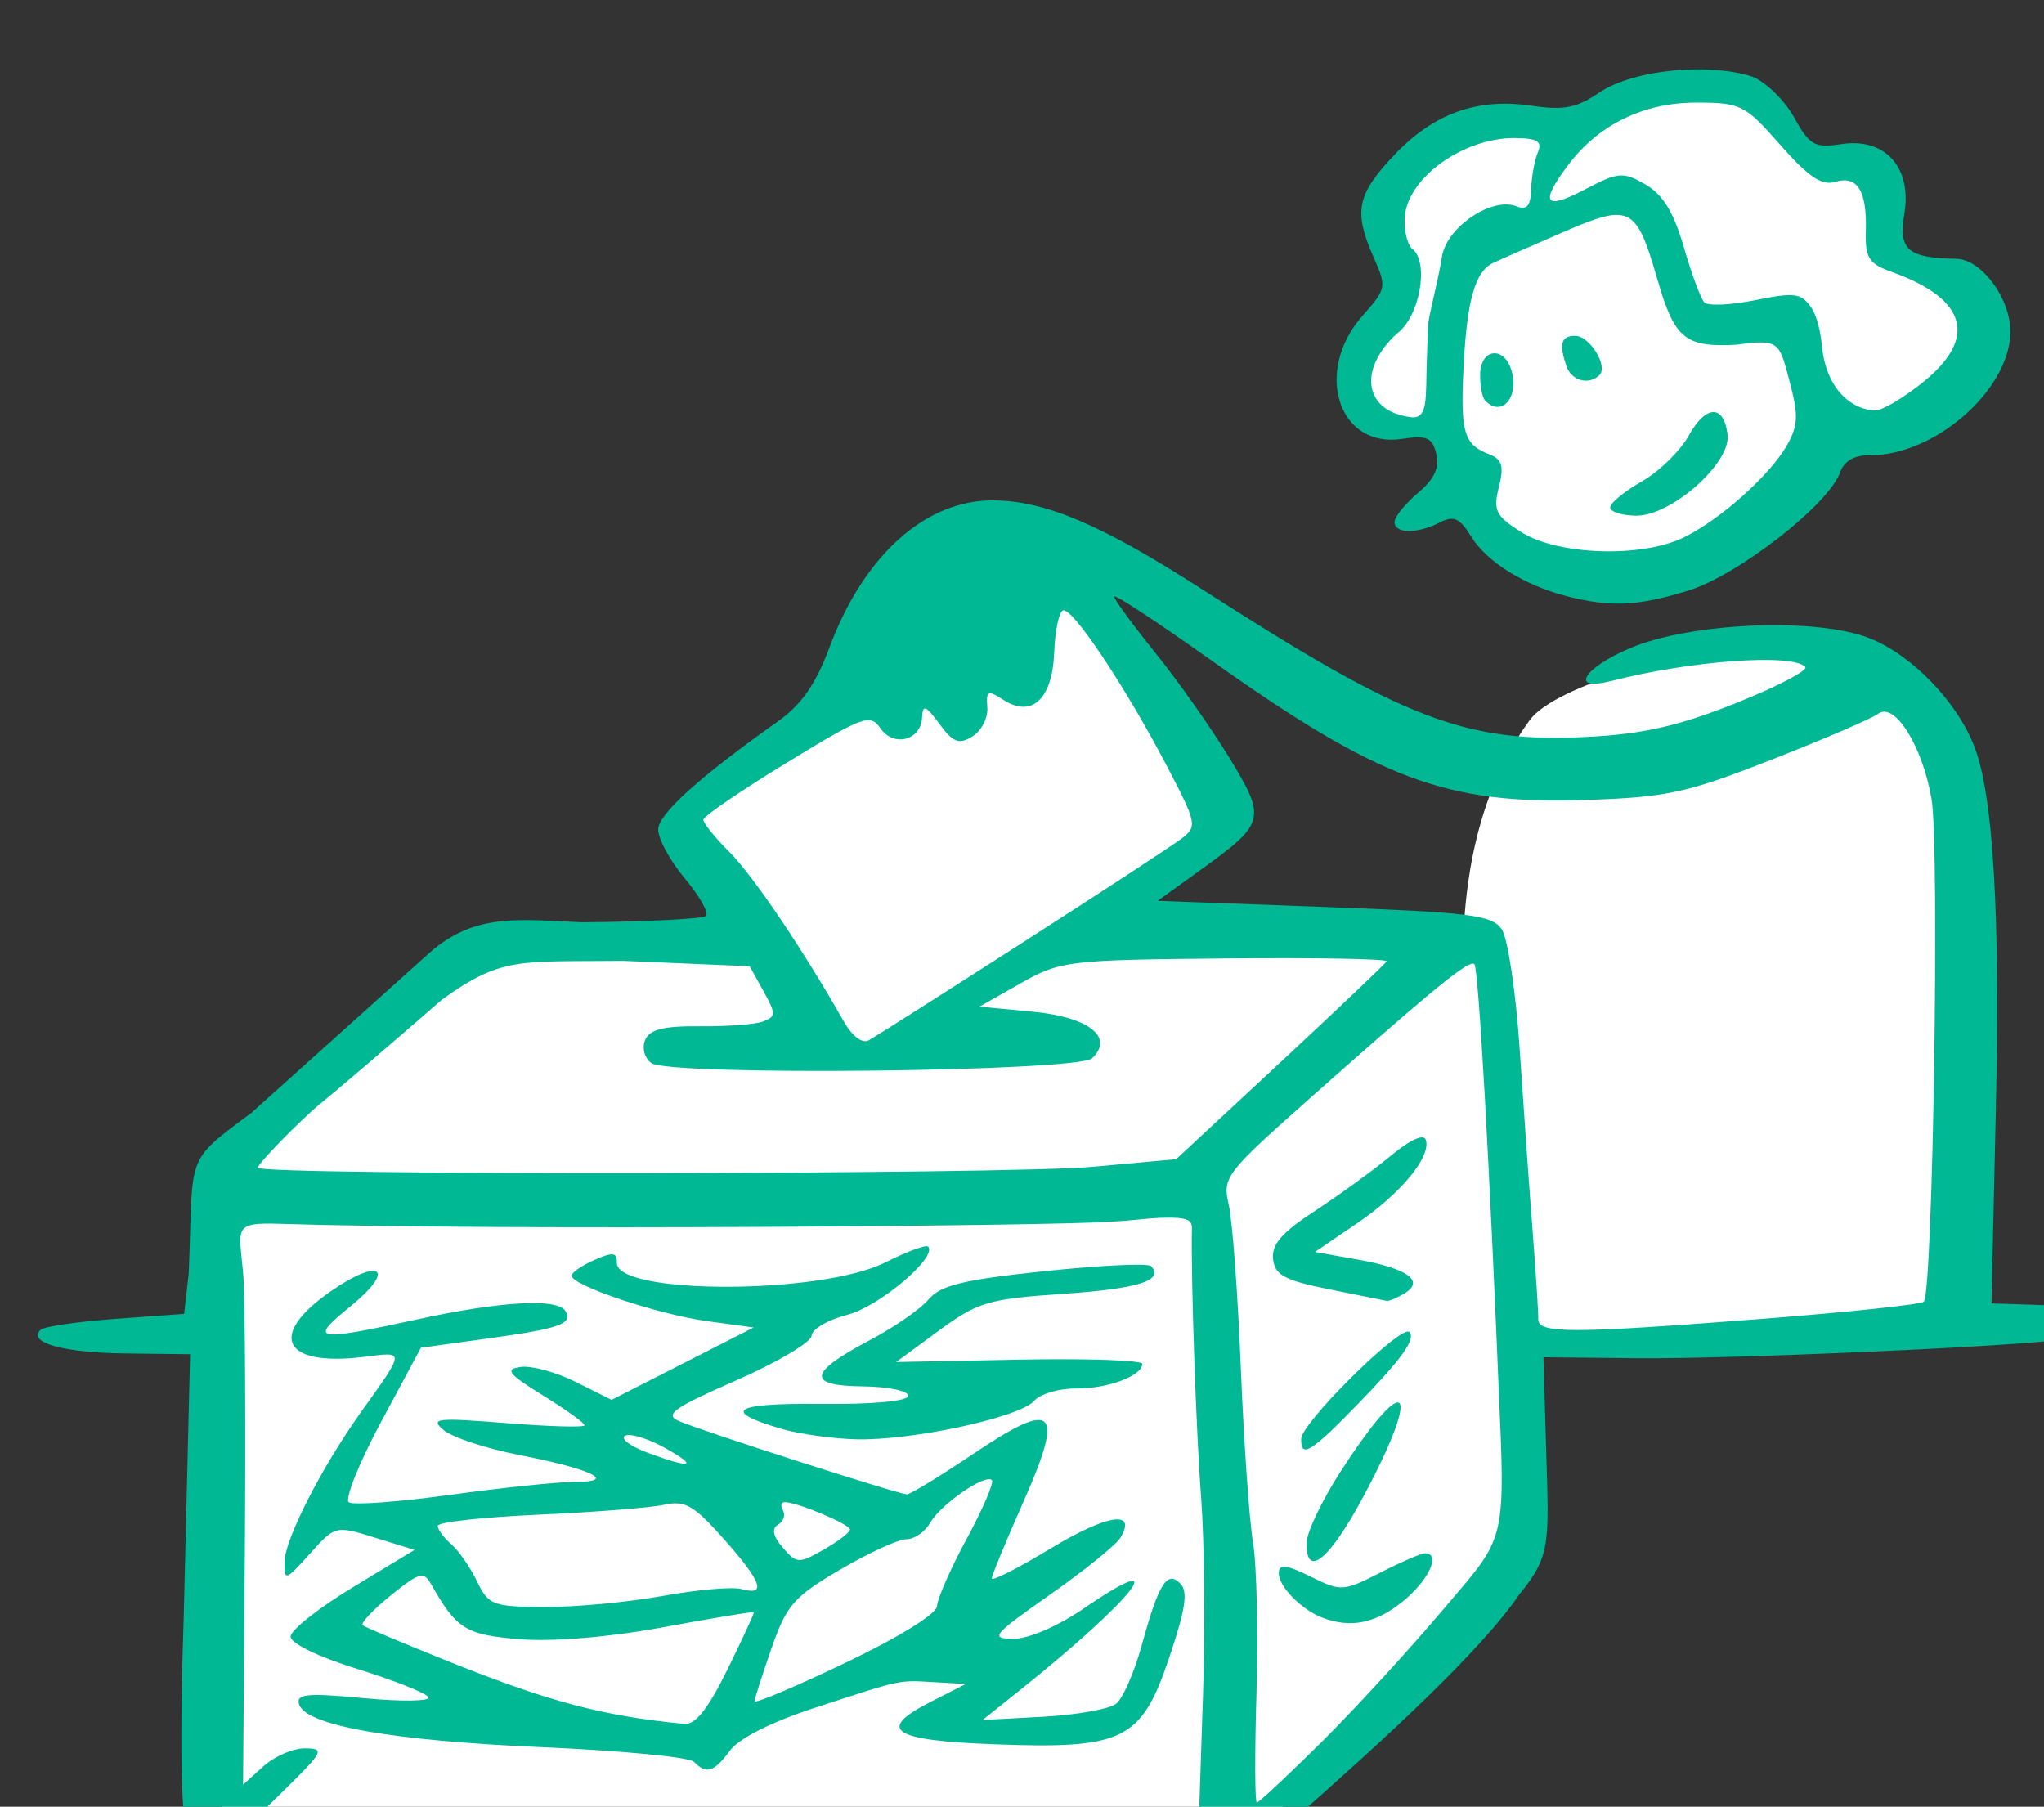 <?xml version="1.0" ?><svg height="204.209mm" viewBox="0 0 231.043 204.209" width="231.043mm" xmlns="http://www.w3.org/2000/svg">
    <rect x="0" y="0" width="231.043" height="204.209" fill="#333333" stroke="none"/>
    <path d="m 10968.678,18809.279 c -22.493,0.576 -60.356,18.83 -60.356,18.83 0,0 -25.316,-1.591 -40.779,1.774 -15.464,3.366 -39.871,20.147 -37.9,42.795 1.971,22.648 5.911,28.605 -4.903,41.293 -10.814,12.688 -9.246,17.509 -7.023,28.105 2.224,10.597 17.635,16.826 36.939,16.963 l 0.883,0.05 c 0.784,5.526 1.824,10.912 3.227,16 12.717,46.146 53.035,58.143 98.861,43.482 29.418,-14.863 47.316,-32.509 57.219,-51.265 9.429,-2.462 38.796,-10.796 56.898,-24.188 21.578,-15.962 21.377,-37.29 2.932,-44.111 -18.445,-6.822 -29.462,-16.601 -32.393,-34.655 -2.931,-18.055 -2.829,-20.102 -19.303,-19.419 -16.474,0.682 -26.376,-21.102 -41.839,-32.79 -2.9,-2.191 -7.273,-3 -12.463,-2.867 z m -269.057,212.95 -167.367,101.203 34.682,50.418 -116.905,0.998 -114.011,98.427 -1.375,286.631 435.507,2.477 123.205,-120.776 -5.861,-90.865 c 9.694,1.527 24.337,2.638 46.762,2.77 82.798,0.487 136.779,-14.106 136.779,-14.106 0,0 6.765,-191.783 3.789,-223.562 -2.976,-31.778 -38.287,-65.265 -76.98,-65.022 -38.693,0.244 -94.466,16.639 -105.121,31.17 -27.571,37.597 -27.317,84.128 -28.424,89.322 l -165.106,1.409 66.647,-43.024 z" fill="#FFFFFF" transform="translate(65.539,-13.143) matrix(0.265,0,0,0.265,-2779.186,-4962.209)"/>
    <path d="m 10922.529,18814.26 c -9.808,6.724 -15.238,7.8 -29.095,5.754 -23.211,-3.425 -41.773,3.262 -58.678,21.144 -15.811,16.723 -17.281,23.964 -8.77,43.24 5.752,13.027 5.66,13.527 -4.664,25.229 -20.888,23.672 -10.31,56.605 16.856,52.486 10.624,-1.609 12.967,-0.584 14.646,6.408 1.423,5.926 -0.829,10.715 -7.834,16.639 -5.41,4.579 -9.899,10.124 -9.969,12.326 -0.17,5.093 9.647,5.249 19.229,0.303 6.018,-3.103 8.528,-1.976 13.498,6.065 6.624,10.718 22.788,20.773 40.775,25.365 v 0 c 18.669,4.766 30.397,4.222 51.766,-2.393 21.332,-6.608 59.924,-36.656 64.772,-50.434 1.71,-4.855 6.061,-7.372 12.613,-7.312 27.36,0.269 59.215,-27.272 60.037,-51.906 0.478,-14.342 -12.108,-31.715 -23.111,-31.883 -20.692,-0.333 -24.706,-3.814 -22.129,-19.178 3.322,-19.805 -8.197,-32.569 -26.84,-29.742 -11.458,1.737 -13.572,0.548 -20.129,-11.297 -4.03,-7.28 -12.04,-15.125 -17.799,-17.435 -17.99,-5.943 -49.89,-3.363 -65.174,6.621 z m 41.319,4.418 c 18.907,0.04 20.721,0.958 35.732,18.074 11.871,13.534 17.696,17.457 23.356,15.732 9.491,-2.885 13.614,3.722 13.099,20.977 -0.342,11.385 1.261,13.937 10.934,17.393 32.489,11.604 37.024,28.417 12.836,47.585 -8.054,6.38 -16.908,11.583 -19.678,11.553 -8.283,-0.08 -20.921,-7.097 -22.873,-27.994 -0.46,-4.926 -1.873,-12.132 -4.529,-15.961 -4.251,-6.135 -7.089,-6.506 -23.793,-3.113 -10.432,2.119 -20.227,2.559 -21.764,0.978 -1.538,-1.58 -5.485,-12.209 -8.772,-23.615 -4.254,-14.772 -8.959,-22.457 -16.353,-26.705 -9.619,-5.528 -11.519,-5.367 -25.883,2.166 -17.175,9.011 -19.352,5.866 -7.17,-10.359 13.033,-17.358 32.344,-26.761 54.858,-26.711 z m -77.323,15.119 c 9.488,0.09 11.578,1.429 9.606,6.141 -1.387,3.312 -2.668,10.362 -2.846,15.671 -0.24,7.185 -1.83,9.048 -6.221,7.299 -10.123,-4.037 -28.731,8.028 -31.654,20.52 -1.642,10.507 -4.647,21.205 -6.098,29.595 l -0.572,17.129 c -0.47,14.075 0.588,22.986 -6.033,22.784 -20.608,-2.114 -23.528,-20.118 -6.926,-35.541 10.18,-7.298 13.939,-30.513 6.946,-36.247 -2.058,-1.321 -3.584,-7.159 -3.391,-12.974 0.566,-16.958 24.78,-34.598 47.189,-34.377 z m 43.399,32.783 c 8.483,0.122 11.57,8.002 17.273,27.727 7.28,25.182 11.771,28.841 33.889,27.611 18.371,-2.554 18.023,-0.868 22.486,15.908 3.758,14.119 3.589,18.529 -1.017,26.748 -7.212,12.865 -28.605,32.016 -44.254,39.615 v 0 c -17.996,8.736 -53.64,7.555 -69.219,-2.294 -10.91,-6.899 -12.087,-9.266 -9.568,-19.198 2.258,-8.906 1.396,-11.896 -4.035,-13.982 -10.786,-4.143 -12.332,-9.127 -11.098,-35.746 1.369,-29.529 4.863,-42.202 12.648,-45.881 3.156,-1.492 16.686,-7.446 30.067,-13.231 10.707,-4.629 17.74,-7.35 22.83,-7.277 z m -17.828,51.566 c -6.041,-0.06 -7.05,3.479 -3.715,13.034 2.149,6.157 9.443,8.123 13.988,3.769 3.906,-3.743 -4.042,-16.743 -10.273,-16.803 z m -34.844,7.459 c -2.929,0.258 -5.526,3.222 -5.709,8.709 -0.164,4.905 0.808,10.075 2.164,11.489 6.909,7.218 14.464,-1.295 11.246,-12.666 -1.512,-5.338 -4.772,-7.789 -7.701,-7.532 z m 93.728,25.079 c -3.041,0.05 -6.811,3.397 -10.474,10.015 -3.628,6.557 -12.625,15.345 -19.996,19.539 -7.37,4.191 -13.446,9.172 -13.516,11.067 -0.06,1.894 4.924,3.494 11.08,3.554 14.908,0.147 40.371,-22.347 39,-34.453 -0.741,-6.541 -3.052,-9.777 -6.094,-9.722 z m -306.957,37.652 c -28.901,-0.285 -55.293,23.287 -69.943,62.467 -5.942,15.891 -11.963,24.589 -21.902,31.64 -33.59,23.822 -51.028,39.522 -51.25,46.149 -0.13,3.936 4.948,13.343 11.285,20.908 6.336,7.565 10.432,14.795 9.105,16.068 -1.329,1.272 -25.159,2.495 -52.959,2.717 -26.411,-1.042 -45.266,-4.203 -64.728,12.789 l -76.135,68.409 c -29.141,21.711 -24.702,17.289 -26.814,68.458 l -1.957,17.356 -29.289,2.135 c -16.11,1.174 -30.487,3.275 -31.944,4.67 -5.716,5.478 9.652,9.773 36.07,10.091 l 27.711,0.334 -2.701,110.938 c -1.764,52.839 -1.272,85.301 1.416,93.515 4.054,12.395 4.518,12.61 31.071,14.206 v 0.01 c 14.825,0.892 286.821,1.112 392.012,4.347 24.897,2.965 23.621,-2.342 48.835,-24.544 38.927,-34.278 80.396,-72.347 96.373,-96.113 13.431,-16.139 12.565,-22.3 11.459,-59.969 l -1.222,-41.107 39.72,0.421 c 40.267,0.433 166.568,-5.217 182.442,-8.158 4.761,-0.882 8.744,-4.15 8.845,-7.263 0.204,-6.162 -1.78,-6.768 -24.603,-7.487 l -15.279,-0.478 1.849,-82.172 c 1.889,-83.942 -1.056,-134.201 -9.094,-155.192 -7.332,-19.147 -26.635,-39.159 -44.669,-46.316 -22.736,-9.019 -76.474,-6.778 -102.399,4.268 -20.087,8.559 -25.76,18.532 -7.937,13.953 33.779,-8.679 77.238,-11.841 82.804,-6.028 1.396,1.458 -11.883,8.405 -29.509,15.436 -24.255,9.675 -39.535,13.177 -62.813,14.391 -52.404,2.742 -78.011,-7.015 -164.533,-62.674 -43.04,-27.69 -67.062,-37.956 -89.317,-38.176 z m 51.401,41.016 c 0.04,-1.181 18.14,10.687 40.224,26.378 72.808,51.73 101.254,62.401 160.989,60.393 34.764,-1.164 42.914,-2.938 79.422,-17.283 22.373,-8.795 42.706,-17.549 45.183,-19.461 7.005,-5.394 18.99,13.722 22.832,36.416 3.493,20.628 0.57,210.594 -3.297,214.326 -1.209,1.163 -32.209,4.452 -68.894,7.301 -81.778,6.353 -95.76,6.372 -95.571,0.119 0.08,-2.629 -0.991,-19.409 -2.384,-37.295 -1.394,-17.885 -3.869,-52.69 -5.5,-77.34 -1.63,-24.653 -5.099,-47.91 -7.711,-51.683 -4.169,-6.027 -13.383,-7.18 -75.74,-9.475 l -70.998,-2.611 18.322,-13.198 c 27.692,-19.949 28.142,-21.717 12.189,-47.925 -7.637,-12.547 -21.816,-32.645 -31.51,-44.664 -9.695,-12.02 -17.596,-22.818 -17.556,-23.998 z m -21.819,5.896 c 3.93,-1.421 26.559,32.49 44.252,66.313 12.906,24.673 13.145,25.888 6.11,31.185 -4.028,3.034 -34.578,23.006 -67.887,44.381 -33.31,21.376 -62.676,40.036 -65.262,41.467 -2.816,1.56 -7.132,-1.679 -10.773,-8.092 -17.456,-30.723 -38.553,-61.987 -48.617,-72.049 -6.232,-6.229 -11.292,-12.5 -11.242,-13.935 0.05,-1.436 15.996,-12.331 35.441,-24.213 32.79,-20.034 35.699,-21.108 40.088,-14.774 5.699,8.222 17.328,5.165 17.779,-4.676 0.258,-5.609 1.559,-5.11 7.393,2.823 5.853,7.954 8.294,8.882 14.076,5.332 3.846,-2.361 6.705,-7.926 6.353,-12.367 -0.569,-7.153 0.207,-7.521 6.813,-3.243 12.18,7.887 20.97,-0.322 21.715,-20.283 0.345,-9.204 2.035,-17.246 3.761,-17.869 z m -187.521,149.496 53.865,2.293 5.905,10.656 c 5.349,9.648 5.328,10.865 -0.198,12.905 -3.358,1.239 -15.477,2.159 -26.933,2.047 -15.573,-0.154 -21.473,1.332 -23.381,5.886 -1.405,3.353 -0.208,7.77 2.658,9.815 7.826,5.581 182.045,3.68 188.027,-2.053 9.483,-9.081 -1.481,-17.61 -25.578,-19.898 l -22.48,-2.133 17.549,-9.946 c 16.948,-9.608 19.93,-9.968 87.343,-10.607 38.387,-0.365 69.336,0.194 68.774,1.238 -0.561,1.047 -20.987,20.459 -45.391,43.145 l -44.369,41.238 -35.498,3.242 v 0 c -36.32,3.313 -353.032,3.716 -356.16,0.448 -0.951,-0.993 18.564,-20.805 26.515,-27.278 7.951,-6.473 31.29,-26.443 51.867,-44.381 25.723,-18.614 33.008,-16.146 77.485,-16.617 z m 361.59,1.303 c 0.697,-0.206 1.15,-0.154 1.41,0.117 1.763,1.842 6.514,86.144 10.789,191.457 2.565,56.535 0.721,54.368 -24.141,83.824 -14.451,17.126 -37.891,42.652 -52.086,56.727 -14.195,14.072 -26.508,25.572 -27.361,25.572 -0.854,0 -0.925,-21.082 -0.156,-46.832 0.766,-25.747 0.1,-54.569 -1.484,-64.045 -1.584,-9.477 -3.926,-43.045 -5.206,-74.594 -1.28,-31.55 -3.594,-62.841 -5.144,-69.533 -2.726,-11.779 -1.603,-13.241 35.203,-45.9 46.438,-41.202 63.295,-55.352 68.176,-56.793 z m -20.799,73.992 c -2.357,-0.121 -7.154,2.628 -13.414,7.809 -7.465,6.18 -22.028,16.759 -32.367,23.515 -14.151,9.244 -18.57,14.32 -17.891,20.551 0.744,6.832 4.875,9.075 23.692,12.861 12.533,2.524 23.642,4.75 24.687,4.963 1.045,0.206 4.52,-1.222 7.721,-3.17 8.689,-5.298 1.339,-10.617 -19.883,-14.406 l -18.371,-3.275 17.666,-11.991 c 18.935,-12.847 31.862,-28.429 29.668,-35.763 -0.207,-0.695 -0.722,-1.053 -1.508,-1.094 z m -104.367,34.365 c 4.996,0.379 6.123,1.739 6.068,4.284 -0.456,21.237 1.817,87.587 3.936,114.845 1.387,17.887 1.75,56.168 0.785,85.067 l -1.752,52.545 -85.065,-0.368 c -46.786,-0.2 -116.043,-0.185 -153.904,0.03 l 0.01,-0.01 c -37.861,0.219 -91.24,1.346 -118.617,2.506 l -49.78,2.105 17.627,-17.349 c 16.382,-16.125 16.981,-17.36 8.477,-17.44 -5.032,-0.05 -13.042,3.416 -17.799,7.701 l -8.644,7.791 0.75,-96.748 c 0.413,-53.213 0.149,-107.159 -0.588,-119.879 -1.699,-20.82 -5.159,-23.254 15.469,-22.591 92.101,2.961 334.234,0.862 353.744,-0.885 9.726,-0.258 19.64,-2.247 29.283,-1.604 z m -106.457,12.198 c -0.856,-0.894 -9.058,2.143 -18.229,6.753 -27.502,13.821 -114.994,13.887 -114.533,0.09 0.146,-4.391 -1.655,-4.609 -9.519,-1.156 -5.336,2.341 -9.742,5.363 -9.782,6.713 -0.138,4.125 36.774,16.512 57.803,19.4 l 19.842,2.725 -30.297,15.434 -30.301,15.429 -15.178,-7.603 c -8.347,-4.182 -18.937,-7.085 -23.531,-6.453 -6.99,0.96 -5.445,2.943 9.442,12.15 9.787,6.052 17.766,11.79 17.736,12.75 -0.03,0.964 -15.074,0.543 -33.426,-0.934 -29.621,-2.38 -32.617,-2.047 -26.678,2.963 3.68,3.107 18.147,7.879 32.147,10.612 31.069,6.06 42.353,11.498 23.818,11.488 -7.091,0 -30.872,2.472 -52.849,5.502 -21.975,3.03 -41.543,4.492 -43.485,3.248 -1.94,-1.242 4.169,-16.595 13.578,-34.108 l 17.108,-31.845 28.359,-3.918 c 30.86,-4.263 36.5,-6.243 33.328,-11.699 -3.266,-5.621 -27.396,-4.292 -63.041,3.468 -44.185,9.616 -46.722,9.138 -28.789,-5.441 19.876,-16.16 12.902,-21.286 -8.578,-6.305 -26.891,18.758 -19.978,32.04 14.461,27.78 17.682,-2.189 17.744,-3.166 -1.502,23.865 -16.765,23.543 -32.267,53.952 -32.422,63.584 -0.129,8.262 0.446,8.081 10.772,-3.426 10.863,-12.104 10.98,-12.132 27.799,-6.92 l 16.888,5.236 -26.342,15.961 c -14.488,8.776 -26.409,18.21 -26.509,20.955 -0.1,2.918 11.711,8.677 28.361,13.834 15.69,4.858 29.369,10.279 30.394,12.043 1.026,1.765 -11.324,1.964 -27.445,0.44 -24.22,-2.295 -29.034,-1.84 -27.705,2.605 2.703,9.032 39.675,15.559 103.793,18.319 33.6,1.446 62.673,4.243 64.604,6.214 v 0 c 5.343,5.456 8.608,4.436 15.453,-4.825 3.858,-5.217 17.747,-12.21 36.195,-18.22 37.894,-12.348 35.271,-11.789 51.002,-10.903 l 13.359,0.754 -14.836,7.551 c -23.562,11.983 -16.952,16.511 26.522,18.162 55.601,2.113 63.1,-1.555 74.982,-36.687 7.002,-20.708 8.183,-28.326 4.916,-31.737 -5.711,-5.963 -9.281,-0.297 -16.56,26.274 -3.12,11.387 -8.022,22.574 -10.889,24.863 -2.87,2.288 -16.866,4.785 -31.107,5.551 l -25.893,1.39 15.584,-12.441 c 48.805,-38.955 67.098,-62.167 27.775,-35.244 -11.28,7.723 -23.802,13.128 -30.261,13.068 -10.126,-0.1 -8.85,-1.632 15.711,-18.875 14.702,-10.319 28.216,-21.254 30.031,-24.297 7.113,-11.926 -5.689,-9.932 -29.795,4.635 -13.862,8.379 -25.157,14.123 -25.117,12.768 0.05,-1.36 6.03,-15.863 13.301,-32.237 17.895,-40.293 13.767,-44.421 -20.993,-21.015 -14.242,9.588 -27.063,17.418 -28.49,17.408 -3.494,-0.03 -87.817,-27.148 -97.32,-31.295 -6.276,-2.736 -2.186,-5.636 24.476,-17.326 17.607,-7.723 32.082,-16.306 32.182,-19.078 0.09,-2.772 6.985,-6.789 15.315,-8.93 13.493,-3.467 38.568,-24.674 34.365,-29.066 z m 90.769,7.761 c -7.378,-0.153 -23.313,0.865 -41.105,2.731 -34.564,3.628 -44.38,6.011 -49.408,12.011 -3.448,4.118 -14.779,11.973 -25.176,17.456 -26.243,13.837 -27.058,19.441 -2.86,19.679 10.687,0.106 19.373,1.911 19.303,4.016 -0.08,2.283 -15.033,3.674 -37.203,3.455 -37.584,-0.37 -42.856,2.974 -16.797,10.656 7.288,2.15 21.508,4.135 31.598,4.436 23.542,0.672 69.923,-9.299 76.066,-16.356 2.605,-2.993 10.66,-5.38 17.899,-5.31 13.387,0.132 28.135,-5.327 28.306,-10.481 0.05,-1.566 -23.555,-2.383 -52.466,-1.824 l -52.559,1.02 18.178,-13.354 c 16.703,-12.273 21.009,-13.546 53.133,-15.736 32.065,-2.187 43.226,-5.723 37.369,-11.842 -0.31,-0.323 -1.818,-0.506 -4.278,-0.557 z m 113.446,28.545 c -7.422,1.777 -44.842,39.124 -45.061,45.686 -0.287,8.581 4.238,5.767 24.711,-15.371 18.454,-19.053 24.246,-27.217 21.414,-30.176 -0.208,-0.218 -0.57,-0.257 -1.064,-0.139 z m -4.319,30.24 c -3.331,0.75 -11.634,10.318 -24.021,29.53 -7.754,12.022 -14.218,25.505 -14.367,29.959 -0.539,16.157 9.847,7.58 24.697,-20.389 14.04,-26.447 17.974,-40.063 13.691,-39.1 z m -326.705,13.887 c 3.324,0.317 8.939,2.345 14.36,5.336 15.002,8.279 11.59,9.199 -7.508,2.027 -7.155,-2.688 -11.349,-5.874 -9.321,-7.082 0.507,-0.302 1.361,-0.386 2.469,-0.281 z m 152.303,18.826 c 0.794,-0.1 1.393,0 1.736,0.368 0.972,1.017 -3.851,12.241 -10.72,24.939 -6.872,12.7 -12.582,25.63 -12.682,28.732 -0.112,3.335 -16.077,13.239 -39.047,24.221 -21.369,10.217 -38.821,17.597 -38.781,16.399 0.04,-1.197 3.301,-11.411 7.248,-22.694 6.433,-18.392 9.472,-21.863 29.338,-33.496 12.191,-7.139 24.89,-12.948 28.218,-12.918 3.33,0.03 7.874,-3.121 10.094,-7.006 3.943,-6.898 19.041,-17.842 24.596,-18.545 z m -86.645,9.748 c 5.452,0.05 27.899,9.48 27.829,11.686 -0.04,1.226 -5.1,5.092 -11.243,8.59 -10.609,6.042 -11.483,6 -17.425,-0.879 -4.175,-4.829 -4.855,-8.076 -2.038,-9.754 2.32,-1.382 3.282,-4.126 2.137,-6.092 -1.145,-1.97 -0.811,-3.561 0.74,-3.551 z m -45.5,0.545 c 5.39,0.468 9.951,4.39 19.403,15.037 16.347,18.425 18.511,24.449 7.732,21.498 -3.875,-1.062 -18.976,0.247 -33.553,2.905 -14.581,2.66 -37.215,4.78 -50.304,4.74 -22.303,-0.09 -24.126,-0.774 -29.018,-10.938 -2.871,-5.963 -7.839,-13.105 -11.039,-15.869 -3.201,-2.764 -5.785,-6.291 -5.725,-7.845 0.05,-1.551 19.48,-3.682 43.172,-4.733 23.695,-1.051 47.75,-2.958 53.455,-4.232 2.192,-0.49 4.081,-0.719 5.877,-0.563 z m 318.664,21.25 c -1.577,-0.02 -10.198,3.701 -19.156,8.278 -15.739,8.036 -16.74,8.095 -29.689,1.693 -10.447,-5.169 -13.442,-5.51 -13.571,-1.549 -0.186,5.569 9.578,15.623 18.483,19.026 12.152,4.645 22.753,2.529 34.349,-6.848 11.097,-8.975 16.463,-20.5 9.584,-20.6 z m -427.585,9.668 c 1.444,0.225 2.459,1.496 3.669,3.641 10.783,19.118 14.768,21.565 38.108,23.394 14.048,1.105 38.34,-0.963 61.18,-5.203 20.837,-3.866 38.069,-6.718 38.298,-6.334 0.228,0.384 -4.853,11.397 -11.291,24.475 -8.246,16.75 -13.672,23.589 -18.363,23.139 -34.415,-3.302 -57.29,-9.322 -99.484,-26.19 -19.715,-7.883 -36.682,-15.022 -37.705,-15.867 -1.025,-0.843 4.328,-6.551 11.892,-12.678 7.686,-6.222 11.287,-8.751 13.696,-8.377 z" fill="#00B894" transform="translate(65.539,-13.143) matrix(0.265,0,0,0.265,-2779.186,-4962.209)"/>
</svg>